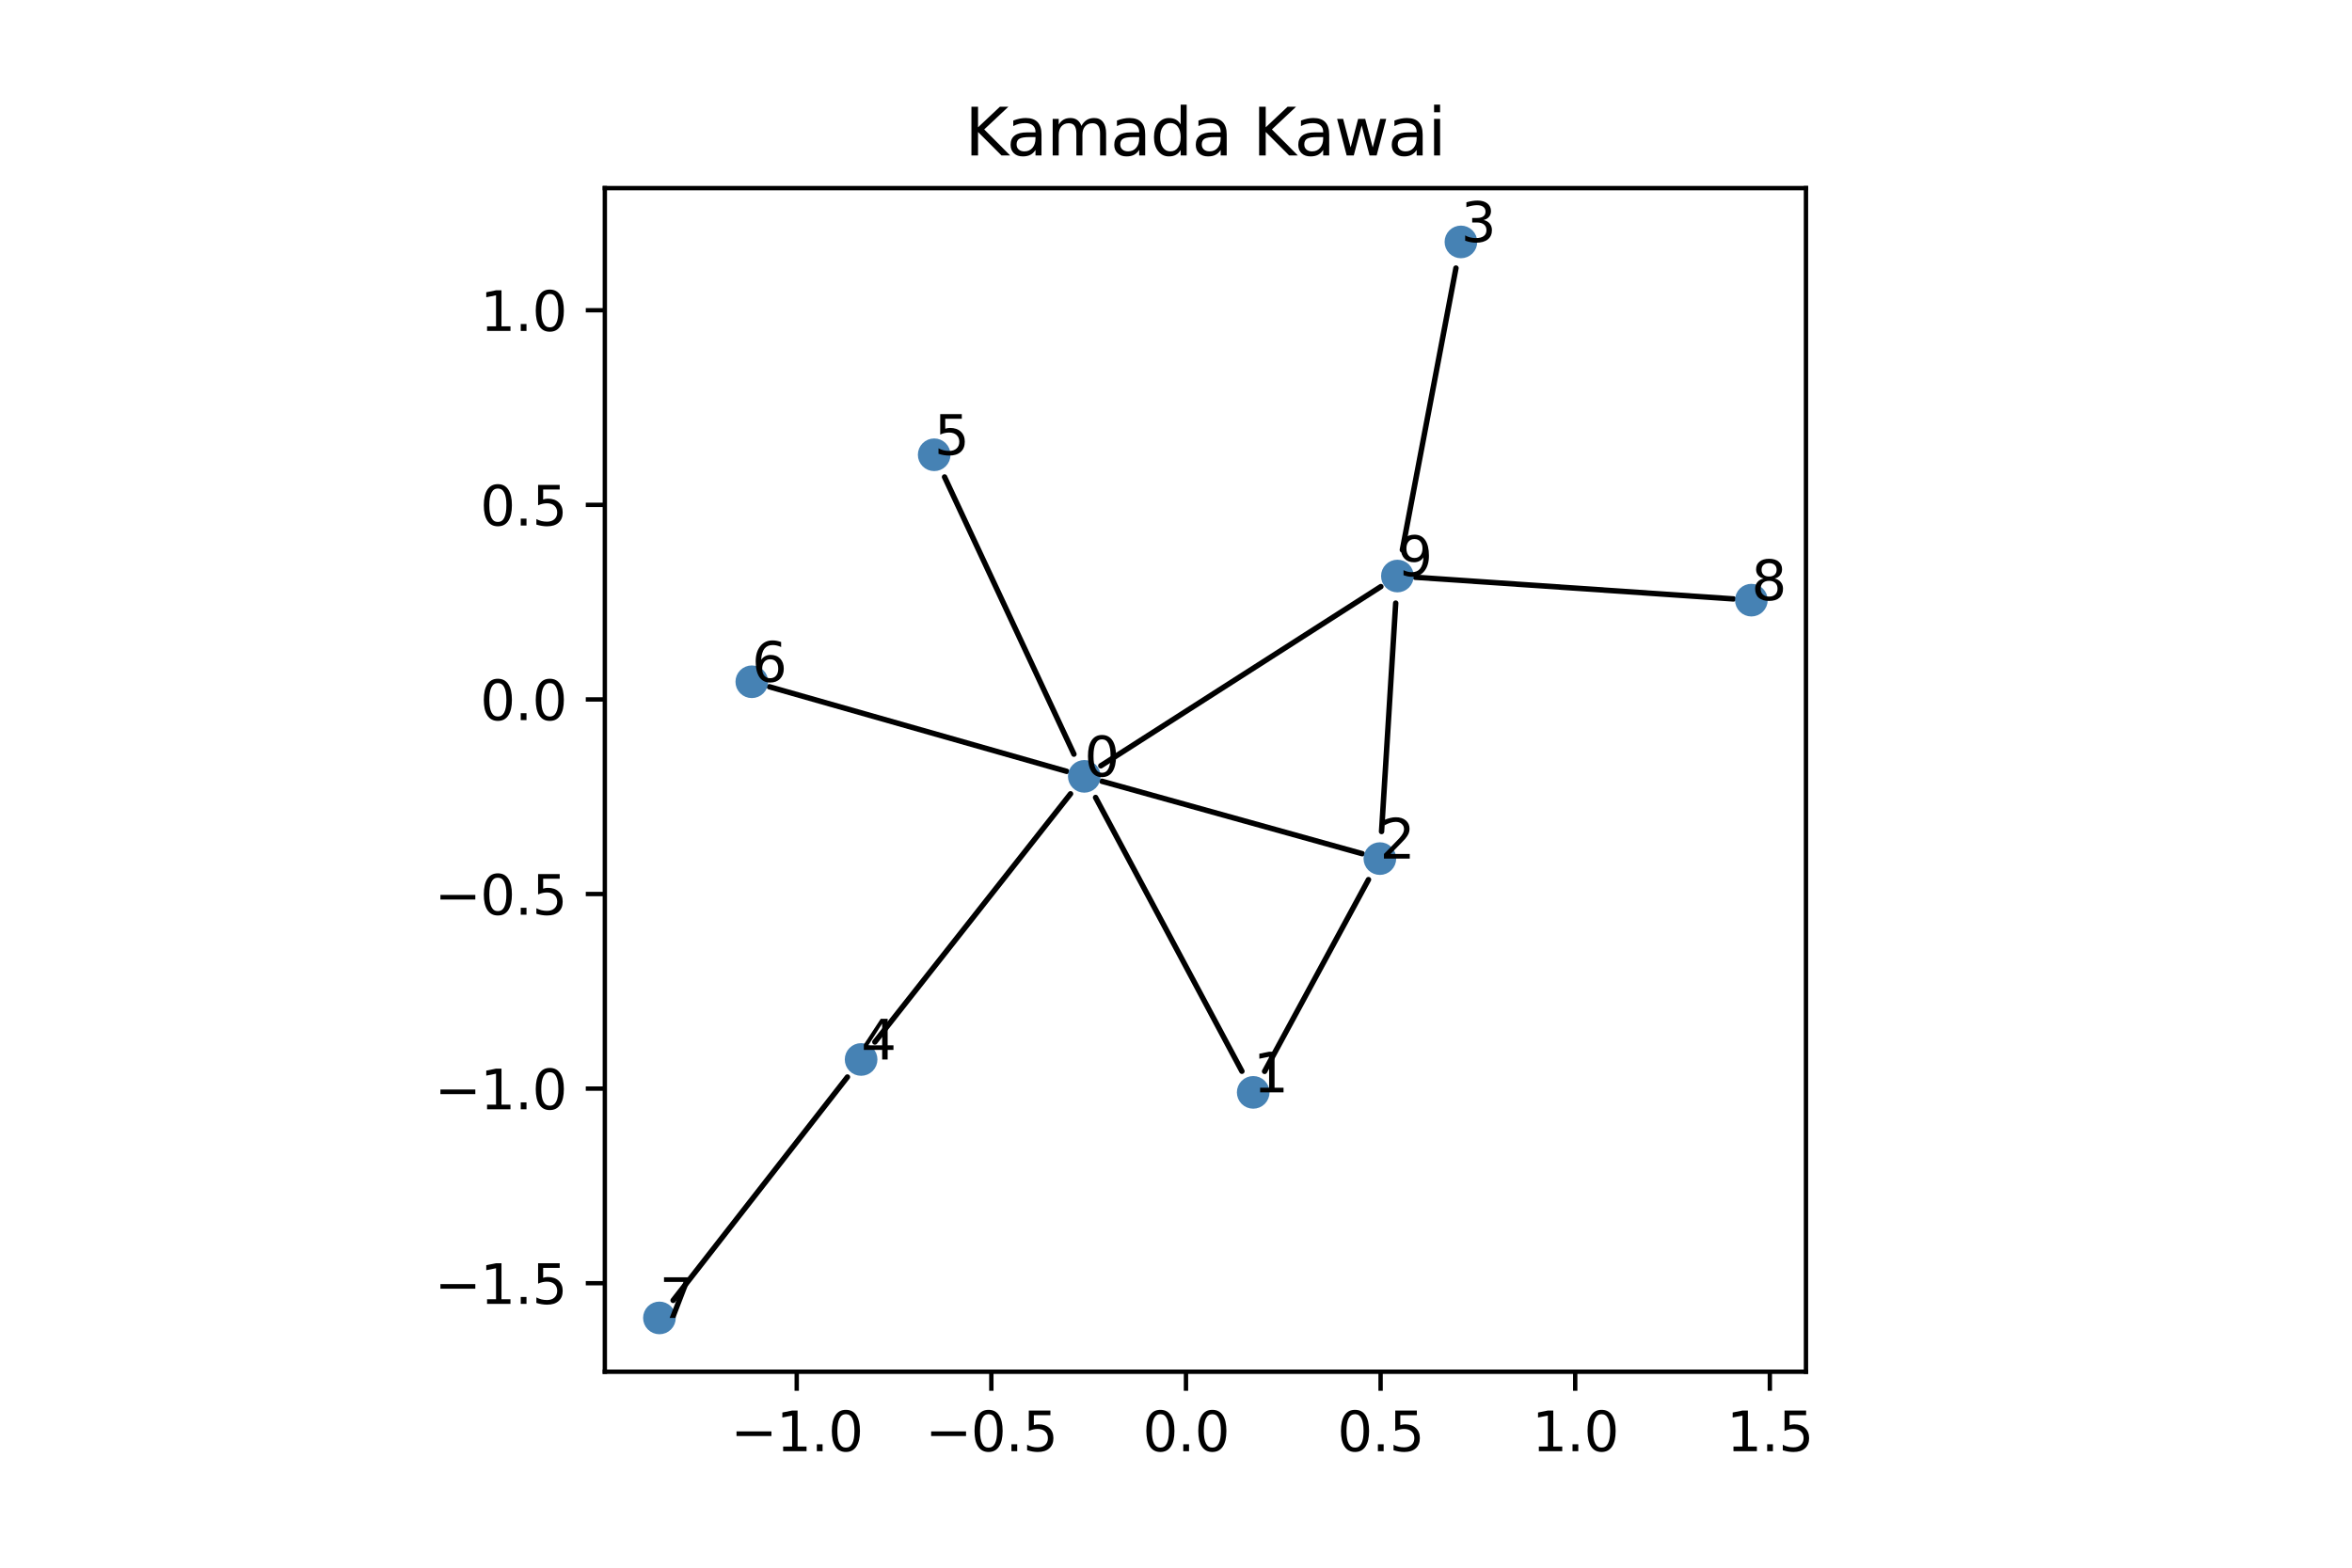 <?xml version="1.0" encoding="utf-8" standalone="no"?>
<!DOCTYPE svg PUBLIC "-//W3C//DTD SVG 1.1//EN"
  "http://www.w3.org/Graphics/SVG/1.1/DTD/svg11.dtd">
<svg xmlns:xlink="http://www.w3.org/1999/xlink" width="432pt" height="288pt" viewBox="0 0 432 288" xmlns="http://www.w3.org/2000/svg" version="1.1">
 <defs>
  <style type="text/css">*{stroke-linejoin: round; stroke-linecap: butt}</style>
 </defs>
 <g id="figure_1">
  <g id="patch_1">
   <path d="M 0 288 
L 432 288 
L 432 0 
L 0 0 
z
" style="fill: #ffffff"/>
  </g>
  <g id="axes_1">
   <g id="patch_2">
    <path d="M 111.092 252 
L 331.708 252 
L 331.708 34.56 
L 111.092 34.56 
z
" style="fill: #ffffff"/>
   </g>
   <g id="patch_3">
    <path d="M 201.231 146.507 
L 228.106 196.797 
" clip-path="url(#p536d4cabf5)" style="fill: none; stroke: #000000; stroke-linecap: round"/>
   </g>
   <g id="patch_4">
    <path d="M 202.397 143.526 
L 250.204 156.832 
" clip-path="url(#p536d4cabf5)" style="fill: none; stroke: #000000; stroke-linecap: round"/>
   </g>
   <g id="patch_5">
    <path d="M 202.192 140.681 
L 253.628 107.766 
" clip-path="url(#p536d4cabf5)" style="fill: none; stroke: #000000; stroke-linecap: round"/>
   </g>
   <g id="patch_6">
    <path d="M 196.628 145.831 
L 160.691 191.429 
" clip-path="url(#p536d4cabf5)" style="fill: none; stroke: #000000; stroke-linecap: round"/>
   </g>
   <g id="patch_7">
    <path d="M 197.252 138.544 
L 173.491 87.627 
" clip-path="url(#p536d4cabf5)" style="fill: none; stroke: #000000; stroke-linecap: round"/>
   </g>
   <g id="patch_8">
    <path d="M 195.918 141.703 
L 141.326 126.169 
" clip-path="url(#p536d4cabf5)" style="fill: none; stroke: #000000; stroke-linecap: round"/>
   </g>
   <g id="patch_9">
    <path d="M 232.274 196.818 
L 251.353 161.597 
" clip-path="url(#p536d4cabf5)" style="fill: none; stroke: #000000; stroke-linecap: round"/>
   </g>
   <g id="patch_10">
    <path d="M 253.754 152.756 
L 256.355 110.802 
" clip-path="url(#p536d4cabf5)" style="fill: none; stroke: #000000; stroke-linecap: round"/>
   </g>
   <g id="patch_11">
    <path d="M 155.646 197.862 
L 123.637 238.89 
" clip-path="url(#p536d4cabf5)" style="fill: none; stroke: #000000; stroke-linecap: round"/>
   </g>
   <g id="patch_12">
    <path d="M 318.388 110.028 
L 259.956 106.048 
" clip-path="url(#p536d4cabf5)" style="fill: none; stroke: #000000; stroke-linecap: round"/>
   </g>
   <g id="patch_13">
    <path d="M 267.42 49.248 
L 257.578 101.02 
" clip-path="url(#p536d4cabf5)" style="fill: none; stroke: #000000; stroke-linecap: round"/>
   </g>
   <g id="matplotlib.axis_1">
    <g id="xtick_1">
     <g id="line2d_1">
      <defs>
       <path id="m5de9152564" d="M 0 0 
L 0 3.5 
" style="stroke: #000000; stroke-width: 0.8"/>
      </defs>
      <g>
       <use xlink:href="#m5de9152564" x="146.335" y="252" style="stroke: #000000; stroke-width: 0.8"/>
      </g>
     </g>
     <g id="text_1">
      <!-- −1.0 -->
      <g transform="translate(134.194 266.598) scale(0.1 -0.1)">
       <defs>
        <path id="DejaVuSans-2212" d="M 678 2272 
L 4684 2272 
L 4684 1741 
L 678 1741 
L 678 2272 
z
" transform="scale(0.016)"/>
        <path id="DejaVuSans-31" d="M 794 531 
L 1825 531 
L 1825 4091 
L 703 3866 
L 703 4441 
L 1819 4666 
L 2450 4666 
L 2450 531 
L 3481 531 
L 3481 0 
L 794 0 
L 794 531 
z
" transform="scale(0.016)"/>
        <path id="DejaVuSans-2e" d="M 684 794 
L 1344 794 
L 1344 0 
L 684 0 
L 684 794 
z
" transform="scale(0.016)"/>
        <path id="DejaVuSans-30" d="M 2034 4250 
Q 1547 4250 1301 3770 
Q 1056 3291 1056 2328 
Q 1056 1369 1301 889 
Q 1547 409 2034 409 
Q 2525 409 2770 889 
Q 3016 1369 3016 2328 
Q 3016 3291 2770 3770 
Q 2525 4250 2034 4250 
z
M 2034 4750 
Q 2819 4750 3233 4129 
Q 3647 3509 3647 2328 
Q 3647 1150 3233 529 
Q 2819 -91 2034 -91 
Q 1250 -91 836 529 
Q 422 1150 422 2328 
Q 422 3509 836 4129 
Q 1250 4750 2034 4750 
z
" transform="scale(0.016)"/>
       </defs>
       <use xlink:href="#DejaVuSans-2212"/>
       <use xlink:href="#DejaVuSans-31" x="83.789"/>
       <use xlink:href="#DejaVuSans-2e" x="147.412"/>
       <use xlink:href="#DejaVuSans-30" x="179.199"/>
      </g>
     </g>
    </g>
    <g id="xtick_2">
     <g id="line2d_2">
      <g>
       <use xlink:href="#m5de9152564" x="182.083" y="252" style="stroke: #000000; stroke-width: 0.8"/>
      </g>
     </g>
     <g id="text_2">
      <!-- −0.5 -->
      <g transform="translate(169.941 266.598) scale(0.1 -0.1)">
       <defs>
        <path id="DejaVuSans-35" d="M 691 4666 
L 3169 4666 
L 3169 4134 
L 1269 4134 
L 1269 2991 
Q 1406 3038 1543 3061 
Q 1681 3084 1819 3084 
Q 2600 3084 3056 2656 
Q 3513 2228 3513 1497 
Q 3513 744 3044 326 
Q 2575 -91 1722 -91 
Q 1428 -91 1123 -41 
Q 819 9 494 109 
L 494 744 
Q 775 591 1075 516 
Q 1375 441 1709 441 
Q 2250 441 2565 725 
Q 2881 1009 2881 1497 
Q 2881 1984 2565 2268 
Q 2250 2553 1709 2553 
Q 1456 2553 1204 2497 
Q 953 2441 691 2322 
L 691 4666 
z
" transform="scale(0.016)"/>
       </defs>
       <use xlink:href="#DejaVuSans-2212"/>
       <use xlink:href="#DejaVuSans-30" x="83.789"/>
       <use xlink:href="#DejaVuSans-2e" x="147.412"/>
       <use xlink:href="#DejaVuSans-35" x="179.199"/>
      </g>
     </g>
    </g>
    <g id="xtick_3">
     <g id="line2d_3">
      <g>
       <use xlink:href="#m5de9152564" x="217.831" y="252" style="stroke: #000000; stroke-width: 0.8"/>
      </g>
     </g>
     <g id="text_3">
      <!-- 0.0 -->
      <g transform="translate(209.879 266.598) scale(0.1 -0.1)">
       <use xlink:href="#DejaVuSans-30"/>
       <use xlink:href="#DejaVuSans-2e" x="63.623"/>
       <use xlink:href="#DejaVuSans-30" x="95.41"/>
      </g>
     </g>
    </g>
    <g id="xtick_4">
     <g id="line2d_4">
      <g>
       <use xlink:href="#m5de9152564" x="253.579" y="252" style="stroke: #000000; stroke-width: 0.8"/>
      </g>
     </g>
     <g id="text_4">
      <!-- 0.5 -->
      <g transform="translate(245.627 266.598) scale(0.1 -0.1)">
       <use xlink:href="#DejaVuSans-30"/>
       <use xlink:href="#DejaVuSans-2e" x="63.623"/>
       <use xlink:href="#DejaVuSans-35" x="95.41"/>
      </g>
     </g>
    </g>
    <g id="xtick_5">
     <g id="line2d_5">
      <g>
       <use xlink:href="#m5de9152564" x="289.326" y="252" style="stroke: #000000; stroke-width: 0.8"/>
      </g>
     </g>
     <g id="text_5">
      <!-- 1.0 -->
      <g transform="translate(281.375 266.598) scale(0.1 -0.1)">
       <use xlink:href="#DejaVuSans-31"/>
       <use xlink:href="#DejaVuSans-2e" x="63.623"/>
       <use xlink:href="#DejaVuSans-30" x="95.41"/>
      </g>
     </g>
    </g>
    <g id="xtick_6">
     <g id="line2d_6">
      <g>
       <use xlink:href="#m5de9152564" x="325.074" y="252" style="stroke: #000000; stroke-width: 0.8"/>
      </g>
     </g>
     <g id="text_6">
      <!-- 1.5 -->
      <g transform="translate(317.123 266.598) scale(0.1 -0.1)">
       <use xlink:href="#DejaVuSans-31"/>
       <use xlink:href="#DejaVuSans-2e" x="63.623"/>
       <use xlink:href="#DejaVuSans-35" x="95.41"/>
      </g>
     </g>
    </g>
   </g>
   <g id="matplotlib.axis_2">
    <g id="ytick_1">
     <g id="line2d_7">
      <defs>
       <path id="mb16391b86c" d="M 0 0 
L -3.5 0 
" style="stroke: #000000; stroke-width: 0.8"/>
      </defs>
      <g>
       <use xlink:href="#mb16391b86c" x="111.092" y="235.737" style="stroke: #000000; stroke-width: 0.8"/>
      </g>
     </g>
     <g id="text_7">
      <!-- −1.5 -->
      <g transform="translate(79.81 239.536) scale(0.1 -0.1)">
       <use xlink:href="#DejaVuSans-2212"/>
       <use xlink:href="#DejaVuSans-31" x="83.789"/>
       <use xlink:href="#DejaVuSans-2e" x="147.412"/>
       <use xlink:href="#DejaVuSans-35" x="179.199"/>
      </g>
     </g>
    </g>
    <g id="ytick_2">
     <g id="line2d_8">
      <g>
       <use xlink:href="#mb16391b86c" x="111.092" y="199.989" style="stroke: #000000; stroke-width: 0.8"/>
      </g>
     </g>
     <g id="text_8">
      <!-- −1.0 -->
      <g transform="translate(79.81 203.788) scale(0.1 -0.1)">
       <use xlink:href="#DejaVuSans-2212"/>
       <use xlink:href="#DejaVuSans-31" x="83.789"/>
       <use xlink:href="#DejaVuSans-2e" x="147.412"/>
       <use xlink:href="#DejaVuSans-30" x="179.199"/>
      </g>
     </g>
    </g>
    <g id="ytick_3">
     <g id="line2d_9">
      <g>
       <use xlink:href="#mb16391b86c" x="111.092" y="164.241" style="stroke: #000000; stroke-width: 0.8"/>
      </g>
     </g>
     <g id="text_9">
      <!-- −0.5 -->
      <g transform="translate(79.81 168.04) scale(0.1 -0.1)">
       <use xlink:href="#DejaVuSans-2212"/>
       <use xlink:href="#DejaVuSans-30" x="83.789"/>
       <use xlink:href="#DejaVuSans-2e" x="147.412"/>
       <use xlink:href="#DejaVuSans-35" x="179.199"/>
      </g>
     </g>
    </g>
    <g id="ytick_4">
     <g id="line2d_10">
      <g>
       <use xlink:href="#mb16391b86c" x="111.092" y="128.493" style="stroke: #000000; stroke-width: 0.8"/>
      </g>
     </g>
     <g id="text_10">
      <!-- 0.0 -->
      <g transform="translate(88.189 132.292) scale(0.1 -0.1)">
       <use xlink:href="#DejaVuSans-30"/>
       <use xlink:href="#DejaVuSans-2e" x="63.623"/>
       <use xlink:href="#DejaVuSans-30" x="95.41"/>
      </g>
     </g>
    </g>
    <g id="ytick_5">
     <g id="line2d_11">
      <g>
       <use xlink:href="#mb16391b86c" x="111.092" y="92.745" style="stroke: #000000; stroke-width: 0.8"/>
      </g>
     </g>
     <g id="text_11">
      <!-- 0.5 -->
      <g transform="translate(88.189 96.544) scale(0.1 -0.1)">
       <use xlink:href="#DejaVuSans-30"/>
       <use xlink:href="#DejaVuSans-2e" x="63.623"/>
       <use xlink:href="#DejaVuSans-35" x="95.41"/>
      </g>
     </g>
    </g>
    <g id="ytick_6">
     <g id="line2d_12">
      <g>
       <use xlink:href="#mb16391b86c" x="111.092" y="56.997" style="stroke: #000000; stroke-width: 0.8"/>
      </g>
     </g>
     <g id="text_12">
      <!-- 1.0 -->
      <g transform="translate(88.189 60.796) scale(0.1 -0.1)">
       <use xlink:href="#DejaVuSans-31"/>
       <use xlink:href="#DejaVuSans-2e" x="63.623"/>
       <use xlink:href="#DejaVuSans-30" x="95.41"/>
      </g>
     </g>
    </g>
   </g>
   <g id="PathCollection_1">
    <path d="M 199.156 145.124 
C 199.819 145.124 200.455 144.861 200.924 144.392 
C 201.393 143.923 201.656 143.287 201.656 142.624 
C 201.656 141.961 201.393 141.325 200.924 140.856 
C 200.455 140.387 199.819 140.124 199.156 140.124 
C 198.493 140.124 197.857 140.387 197.388 140.856 
C 196.92 141.325 196.656 141.961 196.656 142.624 
C 196.656 143.287 196.92 143.923 197.388 144.392 
C 197.857 144.861 198.493 145.124 199.156 145.124 
z
" clip-path="url(#p536d4cabf5)" style="fill: #4682b4; stroke: #4682b4"/>
    <path d="M 230.182 203.18 
C 230.845 203.18 231.481 202.917 231.949 202.448 
C 232.418 201.979 232.682 201.343 232.682 200.68 
C 232.682 200.017 232.418 199.381 231.949 198.912 
C 231.481 198.444 230.845 198.18 230.182 198.18 
C 229.519 198.18 228.883 198.444 228.414 198.912 
C 227.945 199.381 227.682 200.017 227.682 200.68 
C 227.682 201.343 227.945 201.979 228.414 202.448 
C 228.883 202.917 229.519 203.18 230.182 203.18 
z
" clip-path="url(#p536d4cabf5)" style="fill: #4682b4; stroke: #4682b4"/>
    <path d="M 253.445 160.234 
C 254.108 160.234 254.744 159.971 255.213 159.502 
C 255.681 159.033 255.945 158.397 255.945 157.734 
C 255.945 157.071 255.681 156.435 255.213 155.967 
C 254.744 155.498 254.108 155.234 253.445 155.234 
C 252.782 155.234 252.146 155.498 251.677 155.967 
C 251.208 156.435 250.945 157.071 250.945 157.734 
C 250.945 158.397 251.208 159.033 251.677 159.502 
C 252.146 159.971 252.782 160.234 253.445 160.234 
z
" clip-path="url(#p536d4cabf5)" style="fill: #4682b4; stroke: #4682b4"/>
    <path d="M 268.333 46.944 
C 268.996 46.944 269.632 46.68 270.101 46.211 
C 270.57 45.743 270.833 45.107 270.833 44.444 
C 270.833 43.781 270.57 43.145 270.101 42.676 
C 269.632 42.207 268.996 41.944 268.333 41.944 
C 267.67 41.944 267.034 42.207 266.565 42.676 
C 266.097 43.145 265.833 43.781 265.833 44.444 
C 265.833 45.107 266.097 45.743 266.565 46.211 
C 267.034 46.68 267.67 46.944 268.333 46.944 
z
" clip-path="url(#p536d4cabf5)" style="fill: #4682b4; stroke: #4682b4"/>
    <path d="M 158.163 197.136 
C 158.826 197.136 159.462 196.873 159.931 196.404 
C 160.4 195.935 160.663 195.299 160.663 194.636 
C 160.663 193.973 160.4 193.337 159.931 192.868 
C 159.462 192.399 158.826 192.136 158.163 192.136 
C 157.5 192.136 156.864 192.399 156.395 192.868 
C 155.927 193.337 155.663 193.973 155.663 194.636 
C 155.663 195.299 155.927 195.935 156.395 196.404 
C 156.864 196.873 157.5 197.136 158.163 197.136 
z
" clip-path="url(#p536d4cabf5)" style="fill: #4682b4; stroke: #4682b4"/>
    <path d="M 171.587 86.047 
C 172.25 86.047 172.886 85.784 173.355 85.315 
C 173.824 84.846 174.087 84.21 174.087 83.547 
C 174.087 82.884 173.824 82.248 173.355 81.779 
C 172.886 81.311 172.25 81.047 171.587 81.047 
C 170.924 81.047 170.288 81.311 169.819 81.779 
C 169.35 82.248 169.087 82.884 169.087 83.547 
C 169.087 84.21 169.35 84.846 169.819 85.315 
C 170.288 85.784 170.924 86.047 171.587 86.047 
z
" clip-path="url(#p536d4cabf5)" style="fill: #4682b4; stroke: #4682b4"/>
    <path d="M 138.087 127.748 
C 138.75 127.748 139.386 127.484 139.855 127.015 
C 140.324 126.547 140.587 125.911 140.587 125.248 
C 140.587 124.585 140.324 123.949 139.855 123.48 
C 139.386 123.011 138.75 122.748 138.087 122.748 
C 137.424 122.748 136.788 123.011 136.32 123.48 
C 135.851 123.949 135.587 124.585 135.587 125.248 
C 135.587 125.911 135.851 126.547 136.32 127.015 
C 136.788 127.484 137.424 127.748 138.087 127.748 
z
" clip-path="url(#p536d4cabf5)" style="fill: #4682b4; stroke: #4682b4"/>
    <path d="M 121.12 244.616 
C 121.783 244.616 122.419 244.353 122.888 243.884 
C 123.357 243.415 123.62 242.779 123.62 242.116 
C 123.62 241.453 123.357 240.817 122.888 240.349 
C 122.419 239.88 121.783 239.616 121.12 239.616 
C 120.457 239.616 119.821 239.88 119.353 240.349 
C 118.884 240.817 118.62 241.453 118.62 242.116 
C 118.62 242.779 118.884 243.415 119.353 243.884 
C 119.821 244.353 120.457 244.616 121.12 244.616 
z
" clip-path="url(#p536d4cabf5)" style="fill: #4682b4; stroke: #4682b4"/>
    <path d="M 321.68 112.752 
C 322.343 112.752 322.979 112.489 323.447 112.02 
C 323.916 111.551 324.18 110.915 324.18 110.252 
C 324.18 109.589 323.916 108.953 323.447 108.484 
C 322.979 108.016 322.343 107.752 321.68 107.752 
C 321.017 107.752 320.381 108.016 319.912 108.484 
C 319.443 108.953 319.18 109.589 319.18 110.252 
C 319.18 110.915 319.443 111.551 319.912 112.02 
C 320.381 112.489 321.017 112.752 321.68 112.752 
z
" clip-path="url(#p536d4cabf5)" style="fill: #4682b4; stroke: #4682b4"/>
    <path d="M 256.664 108.324 
C 257.327 108.324 257.963 108.06 258.432 107.592 
C 258.901 107.123 259.164 106.487 259.164 105.824 
C 259.164 105.161 258.901 104.525 258.432 104.056 
C 257.963 103.587 257.327 103.324 256.664 103.324 
C 256.001 103.324 255.365 103.587 254.896 104.056 
C 254.428 104.525 254.164 105.161 254.164 105.824 
C 254.164 106.487 254.428 107.123 254.896 107.592 
C 255.365 108.06 256.001 108.324 256.664 108.324 
z
" clip-path="url(#p536d4cabf5)" style="fill: #4682b4; stroke: #4682b4"/>
   </g>
   <g id="patch_14">
    <path d="M 111.092 252 
L 111.092 34.56 
" style="fill: none; stroke: #000000; stroke-width: 0.8; stroke-linejoin: miter; stroke-linecap: square"/>
   </g>
   <g id="patch_15">
    <path d="M 331.708 252 
L 331.708 34.56 
" style="fill: none; stroke: #000000; stroke-width: 0.8; stroke-linejoin: miter; stroke-linecap: square"/>
   </g>
   <g id="patch_16">
    <path d="M 111.092 252 
L 331.708 252 
" style="fill: none; stroke: #000000; stroke-width: 0.8; stroke-linejoin: miter; stroke-linecap: square"/>
   </g>
   <g id="patch_17">
    <path d="M 111.092 34.56 
L 331.708 34.56 
" style="fill: none; stroke: #000000; stroke-width: 0.8; stroke-linejoin: miter; stroke-linecap: square"/>
   </g>
   <g id="text_13">
    <!-- 0 -->
    <g transform="translate(199.156 142.624) scale(0.1 -0.1)">
     <use xlink:href="#DejaVuSans-30"/>
    </g>
   </g>
   <g id="text_14">
    <!-- 1 -->
    <g transform="translate(230.182 200.68) scale(0.1 -0.1)">
     <use xlink:href="#DejaVuSans-31"/>
    </g>
   </g>
   <g id="text_15">
    <!-- 2 -->
    <g transform="translate(253.445 157.734) scale(0.1 -0.1)">
     <defs>
      <path id="DejaVuSans-32" d="M 1228 531 
L 3431 531 
L 3431 0 
L 469 0 
L 469 531 
Q 828 903 1448 1529 
Q 2069 2156 2228 2338 
Q 2531 2678 2651 2914 
Q 2772 3150 2772 3378 
Q 2772 3750 2511 3984 
Q 2250 4219 1831 4219 
Q 1534 4219 1204 4116 
Q 875 4013 500 3803 
L 500 4441 
Q 881 4594 1212 4672 
Q 1544 4750 1819 4750 
Q 2544 4750 2975 4387 
Q 3406 4025 3406 3419 
Q 3406 3131 3298 2873 
Q 3191 2616 2906 2266 
Q 2828 2175 2409 1742 
Q 1991 1309 1228 531 
z
" transform="scale(0.016)"/>
     </defs>
     <use xlink:href="#DejaVuSans-32"/>
    </g>
   </g>
   <g id="text_16">
    <!-- 3 -->
    <g transform="translate(268.333 44.444) scale(0.1 -0.1)">
     <defs>
      <path id="DejaVuSans-33" d="M 2597 2516 
Q 3050 2419 3304 2112 
Q 3559 1806 3559 1356 
Q 3559 666 3084 287 
Q 2609 -91 1734 -91 
Q 1441 -91 1130 -33 
Q 819 25 488 141 
L 488 750 
Q 750 597 1062 519 
Q 1375 441 1716 441 
Q 2309 441 2620 675 
Q 2931 909 2931 1356 
Q 2931 1769 2642 2001 
Q 2353 2234 1838 2234 
L 1294 2234 
L 1294 2753 
L 1863 2753 
Q 2328 2753 2575 2939 
Q 2822 3125 2822 3475 
Q 2822 3834 2567 4026 
Q 2313 4219 1838 4219 
Q 1578 4219 1281 4162 
Q 984 4106 628 3988 
L 628 4550 
Q 988 4650 1302 4700 
Q 1616 4750 1894 4750 
Q 2613 4750 3031 4423 
Q 3450 4097 3450 3541 
Q 3450 3153 3228 2886 
Q 3006 2619 2597 2516 
z
" transform="scale(0.016)"/>
     </defs>
     <use xlink:href="#DejaVuSans-33"/>
    </g>
   </g>
   <g id="text_17">
    <!-- 4 -->
    <g transform="translate(158.163 194.636) scale(0.1 -0.1)">
     <defs>
      <path id="DejaVuSans-34" d="M 2419 4116 
L 825 1625 
L 2419 1625 
L 2419 4116 
z
M 2253 4666 
L 3047 4666 
L 3047 1625 
L 3713 1625 
L 3713 1100 
L 3047 1100 
L 3047 0 
L 2419 0 
L 2419 1100 
L 313 1100 
L 313 1709 
L 2253 4666 
z
" transform="scale(0.016)"/>
     </defs>
     <use xlink:href="#DejaVuSans-34"/>
    </g>
   </g>
   <g id="text_18">
    <!-- 5 -->
    <g transform="translate(171.587 83.547) scale(0.1 -0.1)">
     <use xlink:href="#DejaVuSans-35"/>
    </g>
   </g>
   <g id="text_19">
    <!-- 6 -->
    <g transform="translate(138.087 125.248) scale(0.1 -0.1)">
     <defs>
      <path id="DejaVuSans-36" d="M 2113 2584 
Q 1688 2584 1439 2293 
Q 1191 2003 1191 1497 
Q 1191 994 1439 701 
Q 1688 409 2113 409 
Q 2538 409 2786 701 
Q 3034 994 3034 1497 
Q 3034 2003 2786 2293 
Q 2538 2584 2113 2584 
z
M 3366 4563 
L 3366 3988 
Q 3128 4100 2886 4159 
Q 2644 4219 2406 4219 
Q 1781 4219 1451 3797 
Q 1122 3375 1075 2522 
Q 1259 2794 1537 2939 
Q 1816 3084 2150 3084 
Q 2853 3084 3261 2657 
Q 3669 2231 3669 1497 
Q 3669 778 3244 343 
Q 2819 -91 2113 -91 
Q 1303 -91 875 529 
Q 447 1150 447 2328 
Q 447 3434 972 4092 
Q 1497 4750 2381 4750 
Q 2619 4750 2861 4703 
Q 3103 4656 3366 4563 
z
" transform="scale(0.016)"/>
     </defs>
     <use xlink:href="#DejaVuSans-36"/>
    </g>
   </g>
   <g id="text_20">
    <!-- 7 -->
    <g transform="translate(121.12 242.116) scale(0.1 -0.1)">
     <defs>
      <path id="DejaVuSans-37" d="M 525 4666 
L 3525 4666 
L 3525 4397 
L 1831 0 
L 1172 0 
L 2766 4134 
L 525 4134 
L 525 4666 
z
" transform="scale(0.016)"/>
     </defs>
     <use xlink:href="#DejaVuSans-37"/>
    </g>
   </g>
   <g id="text_21">
    <!-- 8 -->
    <g transform="translate(321.68 110.252) scale(0.1 -0.1)">
     <defs>
      <path id="DejaVuSans-38" d="M 2034 2216 
Q 1584 2216 1326 1975 
Q 1069 1734 1069 1313 
Q 1069 891 1326 650 
Q 1584 409 2034 409 
Q 2484 409 2743 651 
Q 3003 894 3003 1313 
Q 3003 1734 2745 1975 
Q 2488 2216 2034 2216 
z
M 1403 2484 
Q 997 2584 770 2862 
Q 544 3141 544 3541 
Q 544 4100 942 4425 
Q 1341 4750 2034 4750 
Q 2731 4750 3128 4425 
Q 3525 4100 3525 3541 
Q 3525 3141 3298 2862 
Q 3072 2584 2669 2484 
Q 3125 2378 3379 2068 
Q 3634 1759 3634 1313 
Q 3634 634 3220 271 
Q 2806 -91 2034 -91 
Q 1263 -91 848 271 
Q 434 634 434 1313 
Q 434 1759 690 2068 
Q 947 2378 1403 2484 
z
M 1172 3481 
Q 1172 3119 1398 2916 
Q 1625 2713 2034 2713 
Q 2441 2713 2670 2916 
Q 2900 3119 2900 3481 
Q 2900 3844 2670 4047 
Q 2441 4250 2034 4250 
Q 1625 4250 1398 4047 
Q 1172 3844 1172 3481 
z
" transform="scale(0.016)"/>
     </defs>
     <use xlink:href="#DejaVuSans-38"/>
    </g>
   </g>
   <g id="text_22">
    <!-- 9 -->
    <g transform="translate(256.664 105.824) scale(0.1 -0.1)">
     <defs>
      <path id="DejaVuSans-39" d="M 703 97 
L 703 672 
Q 941 559 1184 500 
Q 1428 441 1663 441 
Q 2288 441 2617 861 
Q 2947 1281 2994 2138 
Q 2813 1869 2534 1725 
Q 2256 1581 1919 1581 
Q 1219 1581 811 2004 
Q 403 2428 403 3163 
Q 403 3881 828 4315 
Q 1253 4750 1959 4750 
Q 2769 4750 3195 4129 
Q 3622 3509 3622 2328 
Q 3622 1225 3098 567 
Q 2575 -91 1691 -91 
Q 1453 -91 1209 -44 
Q 966 3 703 97 
z
M 1959 2075 
Q 2384 2075 2632 2365 
Q 2881 2656 2881 3163 
Q 2881 3666 2632 3958 
Q 2384 4250 1959 4250 
Q 1534 4250 1286 3958 
Q 1038 3666 1038 3163 
Q 1038 2656 1286 2365 
Q 1534 2075 1959 2075 
z
" transform="scale(0.016)"/>
     </defs>
     <use xlink:href="#DejaVuSans-39"/>
    </g>
   </g>
   <g id="text_23">
    <!-- Kamada Kawai -->
    <g transform="translate(177.222 28.56) scale(0.12 -0.12)">
     <defs>
      <path id="DejaVuSans-4b" d="M 628 4666 
L 1259 4666 
L 1259 2694 
L 3353 4666 
L 4166 4666 
L 1850 2491 
L 4331 0 
L 3500 0 
L 1259 2247 
L 1259 0 
L 628 0 
L 628 4666 
z
" transform="scale(0.016)"/>
      <path id="DejaVuSans-61" d="M 2194 1759 
Q 1497 1759 1228 1600 
Q 959 1441 959 1056 
Q 959 750 1161 570 
Q 1363 391 1709 391 
Q 2188 391 2477 730 
Q 2766 1069 2766 1631 
L 2766 1759 
L 2194 1759 
z
M 3341 1997 
L 3341 0 
L 2766 0 
L 2766 531 
Q 2569 213 2275 61 
Q 1981 -91 1556 -91 
Q 1019 -91 701 211 
Q 384 513 384 1019 
Q 384 1609 779 1909 
Q 1175 2209 1959 2209 
L 2766 2209 
L 2766 2266 
Q 2766 2663 2505 2880 
Q 2244 3097 1772 3097 
Q 1472 3097 1187 3025 
Q 903 2953 641 2809 
L 641 3341 
Q 956 3463 1253 3523 
Q 1550 3584 1831 3584 
Q 2591 3584 2966 3190 
Q 3341 2797 3341 1997 
z
" transform="scale(0.016)"/>
      <path id="DejaVuSans-6d" d="M 3328 2828 
Q 3544 3216 3844 3400 
Q 4144 3584 4550 3584 
Q 5097 3584 5394 3201 
Q 5691 2819 5691 2113 
L 5691 0 
L 5113 0 
L 5113 2094 
Q 5113 2597 4934 2840 
Q 4756 3084 4391 3084 
Q 3944 3084 3684 2787 
Q 3425 2491 3425 1978 
L 3425 0 
L 2847 0 
L 2847 2094 
Q 2847 2600 2669 2842 
Q 2491 3084 2119 3084 
Q 1678 3084 1418 2786 
Q 1159 2488 1159 1978 
L 1159 0 
L 581 0 
L 581 3500 
L 1159 3500 
L 1159 2956 
Q 1356 3278 1631 3431 
Q 1906 3584 2284 3584 
Q 2666 3584 2933 3390 
Q 3200 3197 3328 2828 
z
" transform="scale(0.016)"/>
      <path id="DejaVuSans-64" d="M 2906 2969 
L 2906 4863 
L 3481 4863 
L 3481 0 
L 2906 0 
L 2906 525 
Q 2725 213 2448 61 
Q 2172 -91 1784 -91 
Q 1150 -91 751 415 
Q 353 922 353 1747 
Q 353 2572 751 3078 
Q 1150 3584 1784 3584 
Q 2172 3584 2448 3432 
Q 2725 3281 2906 2969 
z
M 947 1747 
Q 947 1113 1208 752 
Q 1469 391 1925 391 
Q 2381 391 2643 752 
Q 2906 1113 2906 1747 
Q 2906 2381 2643 2742 
Q 2381 3103 1925 3103 
Q 1469 3103 1208 2742 
Q 947 2381 947 1747 
z
" transform="scale(0.016)"/>
      <path id="DejaVuSans-20" transform="scale(0.016)"/>
      <path id="DejaVuSans-77" d="M 269 3500 
L 844 3500 
L 1563 769 
L 2278 3500 
L 2956 3500 
L 3675 769 
L 4391 3500 
L 4966 3500 
L 4050 0 
L 3372 0 
L 2619 2869 
L 1863 0 
L 1184 0 
L 269 3500 
z
" transform="scale(0.016)"/>
      <path id="DejaVuSans-69" d="M 603 3500 
L 1178 3500 
L 1178 0 
L 603 0 
L 603 3500 
z
M 603 4863 
L 1178 4863 
L 1178 4134 
L 603 4134 
L 603 4863 
z
" transform="scale(0.016)"/>
     </defs>
     <use xlink:href="#DejaVuSans-4b"/>
     <use xlink:href="#DejaVuSans-61" x="63.826"/>
     <use xlink:href="#DejaVuSans-6d" x="125.105"/>
     <use xlink:href="#DejaVuSans-61" x="222.518"/>
     <use xlink:href="#DejaVuSans-64" x="283.797"/>
     <use xlink:href="#DejaVuSans-61" x="347.273"/>
     <use xlink:href="#DejaVuSans-20" x="408.553"/>
     <use xlink:href="#DejaVuSans-4b" x="440.34"/>
     <use xlink:href="#DejaVuSans-61" x="504.166"/>
     <use xlink:href="#DejaVuSans-77" x="565.445"/>
     <use xlink:href="#DejaVuSans-61" x="647.232"/>
     <use xlink:href="#DejaVuSans-69" x="708.512"/>
    </g>
   </g>
  </g>
 </g>
 <defs>
  <clipPath id="p536d4cabf5">
   <rect x="111.092" y="34.56" width="220.615" height="217.44"/>
  </clipPath>
 </defs>
</svg>
